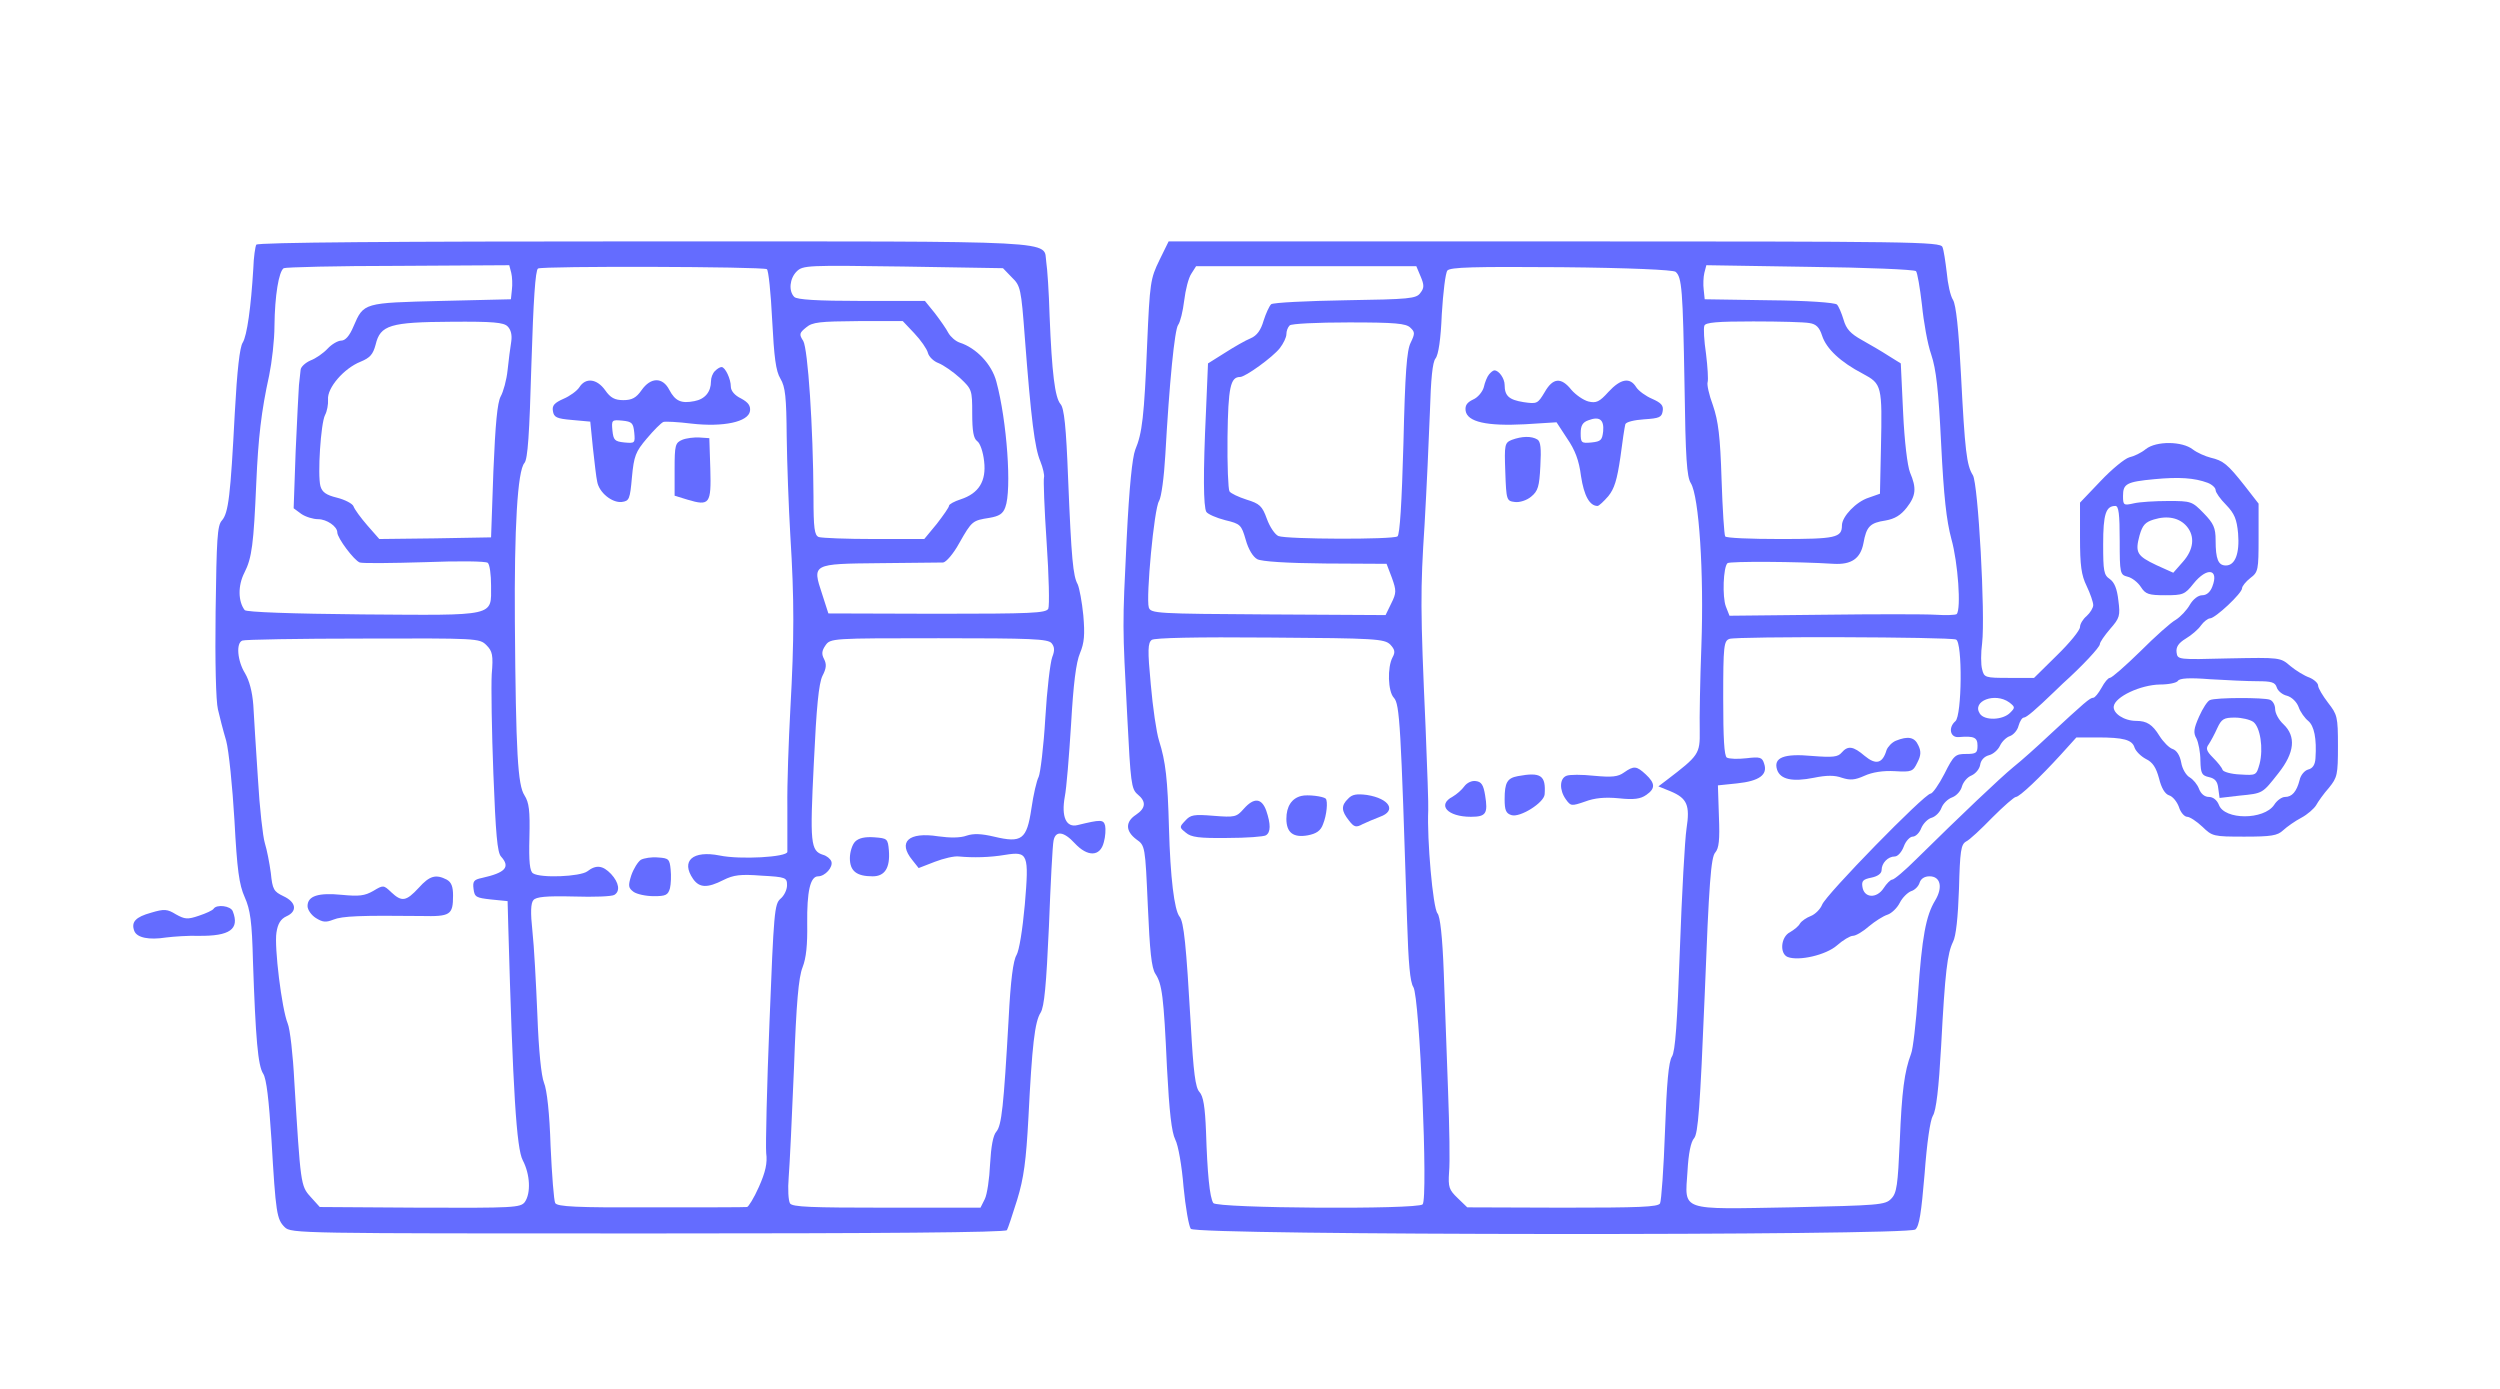 <?xml version="1.0" standalone="no"?>
<!DOCTYPE svg PUBLIC "-//W3C//DTD SVG 20010904//EN"
 "http://www.w3.org/TR/2001/REC-SVG-20010904/DTD/svg10.dtd">
<svg version="1.0" xmlns="http://www.w3.org/2000/svg"
 width="756pt" height="420pt" viewBox="0 0 756 420"
 preserveAspectRatio="xMidYMid meet">
<g transform="translate(0,420) scale(0.1,-0.1)"
fill="#646cff" stroke="none">
<path d="M775 3460 c-3 -5 -8 -38 -9 -72 -7 -117 -19 -203 -32 -224 -9 -13
-17 -84 -24 -213 -13 -250 -19 -302 -39 -325 -14 -15 -16 -56 -19 -275 -2
-151 1 -272 7 -296 5 -22 16 -65 25 -95 8 -30 19 -139 25 -241 8 -149 14 -194
31 -232 17 -38 22 -74 25 -194 8 -234 15 -316 31 -340 10 -16 17 -78 25 -200
13 -223 16 -240 40 -264 19 -19 43 -19 1098 -19 706 0 1082 3 1086 10 3 5 17
47 31 92 20 65 27 118 34 248 11 219 19 290 37 318 11 18 17 83 25 260 5 131
11 247 14 260 6 31 31 28 64 -8 39 -42 77 -41 88 3 5 17 6 40 4 50 -5 19 -13
19 -83 2 -35 -9 -50 25 -39 86 5 24 13 123 19 219 7 122 15 187 27 215 13 31
15 56 10 114 -4 41 -12 83 -17 94 -14 25 -19 75 -29 320 -6 157 -12 213 -23
225 -17 20 -26 94 -33 267 -2 72 -7 144 -10 162 -10 67 73 63 -1216 63 -754 0
-1169 -3 -1173 -10z m771 -85 c3 -12 4 -36 2 -51 l-3 -29 -211 -5 c-235 -6
-234 -5 -265 -77 -12 -29 -25 -43 -37 -43 -10 0 -29 -11 -41 -24 -13 -14 -36
-30 -52 -36 -16 -7 -30 -20 -30 -29 -1 -9 -3 -29 -5 -46 -1 -16 -6 -107 -10
-201 l-6 -171 23 -17 c13 -9 36 -16 51 -16 26 0 58 -22 58 -40 0 -17 51 -85
68 -91 9 -3 98 -2 197 1 102 4 184 3 190 -2 6 -5 10 -36 10 -69 0 -94 19 -90
-388 -87 -217 2 -352 7 -357 13 -20 26 -21 74 -1 113 23 45 28 87 36 272 6
136 15 216 39 325 8 39 16 106 16 150 1 91 13 164 28 174 6 3 161 7 346 7
l336 2 6 -23z m773 11 c5 -3 12 -72 16 -153 6 -114 11 -155 25 -178 15 -25 18
-56 19 -175 1 -80 6 -215 11 -300 12 -193 12 -309 0 -525 -5 -93 -10 -226 -9
-295 0 -69 0 -130 0 -136 -1 -16 -143 -24 -205 -11 -81 16 -118 -16 -80 -71
19 -27 43 -28 92 -3 30 15 51 18 115 13 74 -4 77 -6 77 -29 0 -14 -9 -32 -20
-41 -18 -16 -20 -41 -33 -372 -8 -195 -12 -374 -10 -397 4 -30 -2 -57 -22
-102 -15 -34 -32 -61 -36 -61 -5 -1 -136 -1 -291 -1 -226 -1 -283 2 -289 13
-4 7 -10 85 -14 172 -3 98 -11 171 -20 192 -8 20 -16 96 -20 206 -4 95 -10
209 -15 253 -6 55 -5 84 3 93 8 10 39 13 121 11 62 -2 117 0 124 5 18 11 14
37 -10 63 -25 26 -45 29 -72 8 -22 -16 -141 -21 -164 -6 -10 6 -13 35 -11 109
2 81 -1 105 -15 127 -20 31 -26 124 -29 525 -2 282 8 457 29 480 10 12 15 86
21 298 6 195 12 285 20 290 13 8 678 6 692 -2z m741 -25 c26 -25 28 -34 39
-181 19 -248 30 -335 47 -375 8 -20 13 -42 11 -49 -2 -6 1 -94 8 -196 7 -102
9 -192 5 -201 -8 -13 -49 -15 -337 -15 l-328 1 -19 59 c-30 91 -31 91 175 93
96 1 182 2 191 2 9 1 31 26 49 59 38 67 40 68 91 76 29 5 41 12 48 32 20 52 5
262 -27 380 -14 53 -61 102 -111 118 -12 4 -27 17 -34 29 -6 12 -25 39 -41 60
l-30 37 -192 0 c-135 0 -195 4 -203 12 -18 18 -14 56 7 77 19 19 33 19 322 15
l302 -5 27 -28z m-1525 -148 c10 -10 14 -26 11 -46 -3 -18 -8 -57 -11 -86 -3
-30 -13 -66 -21 -80 -10 -19 -16 -82 -22 -226 l-7 -200 -169 -3 -169 -2 -36
41 c-20 23 -39 49 -42 58 -3 8 -26 20 -50 26 -33 8 -45 17 -50 35 -9 34 1 190
14 215 6 11 10 32 9 47 -3 35 48 94 98 114 29 12 38 22 46 52 14 59 44 68 228
69 127 1 159 -2 171 -14z m1230 -21 c19 -20 38 -47 41 -59 3 -12 18 -26 32
-31 15 -6 44 -26 65 -45 36 -34 37 -36 37 -107 0 -54 4 -76 15 -84 9 -6 18
-33 21 -61 7 -60 -16 -97 -71 -115 -19 -6 -35 -15 -35 -19 0 -5 -17 -29 -37
-55 l-38 -46 -152 0 c-83 0 -158 3 -167 6 -13 5 -16 26 -16 123 -1 211 -17
446 -31 470 -13 20 -12 24 9 41 19 16 41 18 157 19 l135 0 35 -37z m-1294
-943 c18 -18 21 -30 16 -88 -2 -36 0 -172 5 -301 7 -182 12 -238 23 -250 29
-32 14 -49 -58 -65 -24 -5 -28 -10 -25 -33 3 -25 8 -27 53 -32 l50 -5 2 -75
c14 -501 25 -674 44 -709 22 -42 25 -99 6 -126 -13 -17 -34 -18 -317 -17
l-303 2 -28 31 c-30 33 -30 39 -49 349 -4 80 -13 159 -20 175 -18 44 -41 232
-34 275 4 27 13 41 30 49 34 15 30 43 -9 61 -29 14 -33 20 -38 70 -4 30 -12
71 -18 90 -6 19 -16 107 -21 195 -6 88 -12 188 -14 223 -3 40 -12 74 -25 96
-23 37 -28 92 -8 99 6 3 171 6 365 6 345 1 352 1 373 -20z m1709 6 c9 -11 10
-22 2 -42 -6 -16 -16 -99 -21 -185 -5 -86 -15 -166 -20 -177 -6 -11 -16 -54
-22 -96 -14 -94 -29 -105 -113 -85 -38 9 -62 10 -83 3 -19 -7 -50 -7 -86 -2
-90 14 -123 -17 -78 -72 l19 -24 49 19 c26 10 59 18 73 16 43 -4 93 -3 140 5
69 11 72 3 59 -151 -7 -77 -17 -138 -25 -152 -10 -16 -18 -76 -24 -195 -15
-263 -21 -320 -37 -339 -10 -11 -16 -45 -19 -98 -2 -45 -9 -92 -16 -106 l-13
-26 -284 0 c-229 0 -285 2 -292 13 -5 8 -7 43 -4 79 3 36 10 184 16 330 7 198
14 275 26 305 11 28 15 68 14 132 -1 97 9 143 33 143 21 0 46 28 40 45 -3 8
-14 17 -25 20 -38 12 -40 35 -28 277 8 171 15 241 26 264 12 23 13 35 5 51 -8
15 -7 25 4 41 15 22 19 22 343 22 280 0 330 -2 341 -15z"/>
<path d="M2162 3078 c-7 -7 -12 -20 -12 -31 0 -32 -18 -54 -50 -60 -40 -8 -58
0 -76 34 -20 39 -56 39 -84 -1 -16 -23 -29 -30 -55 -30 -26 0 -39 7 -55 30
-25 35 -59 39 -78 9 -7 -11 -29 -27 -48 -35 -27 -12 -35 -20 -32 -37 3 -19 11
-23 58 -27 l55 -5 8 -80 c5 -44 10 -90 13 -102 6 -33 45 -64 74 -61 23 3 25 8
31 75 6 64 11 77 45 117 21 25 43 47 50 50 6 2 45 0 85 -5 96 -11 172 5 177
38 2 16 -5 26 -27 38 -19 9 -31 23 -31 36 0 23 -17 59 -28 59 -5 0 -13 -5 -20
-12z m-244 -186 c3 -32 2 -33 -30 -30 -29 3 -33 7 -36 36 -3 32 -2 33 30 30
29 -3 33 -7 36 -36z"/>
<path d="M2063 2870 c-21 -9 -23 -16 -23 -89 l0 -80 39 -12 c67 -20 72 -13 69
93 l-3 93 -30 2 c-16 1 -40 -2 -52 -7z"/>
<path d="M1938 1600 c-9 -6 -22 -27 -29 -47 -10 -32 -9 -38 7 -50 10 -7 37
-13 61 -13 36 0 43 3 49 24 3 13 4 38 2 57 -3 31 -6 34 -38 36 -19 2 -43 -2
-52 -7z"/>
<path d="M1266 1515 c-38 -41 -51 -43 -83 -13 -23 22 -24 22 -54 4 -26 -15
-43 -17 -95 -12 -71 7 -104 -3 -104 -34 0 -11 11 -27 25 -36 21 -13 30 -14 53
-5 27 11 82 13 266 11 88 -2 96 3 96 62 0 27 -5 40 -19 48 -33 17 -52 12 -85
-25z"/>
<path d="M2586 1655 c-9 -9 -16 -32 -16 -50 0 -39 20 -55 69 -55 37 0 53 26
49 78 -3 36 -5 37 -44 40 -28 2 -47 -2 -58 -13z"/>
<path d="M3506 3413 c-27 -55 -29 -68 -37 -253 -9 -221 -15 -270 -36 -320 -9
-24 -18 -110 -26 -270 -13 -269 -13 -254 2 -540 10 -196 12 -216 31 -232 27
-22 25 -42 -5 -62 -32 -21 -32 -49 1 -74 27 -19 27 -20 35 -201 6 -137 11
-188 23 -206 20 -31 25 -65 35 -285 7 -133 14 -194 25 -216 9 -17 20 -80 25
-143 6 -62 16 -119 22 -127 16 -20 2166 -21 2191 -2 12 10 18 50 28 168 7 95
17 163 25 176 10 15 18 84 25 210 12 228 19 281 36 316 9 17 15 74 18 160 3
115 6 134 21 143 11 5 46 38 80 73 34 34 66 62 71 62 11 0 73 59 136 128 l47
52 63 0 c80 0 106 -7 113 -31 4 -11 19 -26 34 -34 21 -10 31 -26 40 -59 7 -29
18 -47 30 -51 11 -3 24 -19 30 -35 5 -17 17 -30 25 -30 8 0 29 -14 46 -30 30
-29 33 -30 127 -30 81 0 100 3 117 19 12 11 36 28 55 38 19 10 39 28 45 38 6
11 23 35 39 53 25 31 27 39 27 126 0 89 -2 95 -30 131 -16 21 -30 44 -30 52 0
7 -12 18 -26 24 -15 5 -41 21 -58 35 -30 26 -31 26 -186 23 -154 -4 -155 -4
-158 18 -2 16 5 28 28 42 17 10 38 28 46 40 8 11 21 21 27 21 16 0 97 76 97
91 0 6 11 20 25 31 24 18 25 24 25 122 l0 103 -42 54 c-52 66 -65 76 -103 85
-16 4 -41 15 -54 25 -32 25 -110 26 -142 1 -13 -11 -36 -22 -50 -25 -14 -4
-53 -36 -87 -72 l-62 -65 0 -105 c0 -86 4 -114 20 -147 11 -23 20 -49 20 -58
0 -8 -9 -23 -20 -33 -11 -9 -20 -24 -20 -33 0 -10 -31 -48 -70 -86 l-69 -68
-75 0 c-73 0 -76 1 -82 26 -4 14 -4 50 0 79 10 85 -12 483 -28 508 -19 30 -24
73 -36 305 -7 138 -15 210 -24 225 -8 12 -16 49 -19 83 -4 33 -9 68 -13 77 -6
16 -93 17 -1173 17 l-1167 0 -28 -57z m790 -49 c11 -26 11 -35 -1 -50 -12 -17
-32 -19 -226 -22 -117 -2 -218 -7 -225 -12 -6 -6 -16 -28 -23 -50 -8 -28 -20
-45 -39 -53 -15 -6 -50 -26 -78 -44 l-51 -32 -6 -143 c-9 -190 -8 -290 1 -306
5 -7 30 -18 57 -25 46 -11 49 -14 62 -59 8 -29 22 -52 35 -59 13 -7 89 -12
206 -13 l185 -1 16 -42 c14 -39 14 -46 -2 -78 l-17 -35 -355 2 c-338 2 -355 3
-361 21 -9 29 16 300 31 322 7 12 15 71 19 140 12 215 28 380 39 393 6 8 14
40 18 73 4 33 13 69 22 82 l14 22 333 0 333 0 13 -31z m771 14 c19 -16 22 -54
27 -344 3 -220 7 -276 19 -295 25 -40 40 -272 32 -492 -4 -105 -6 -221 -5
-257 1 -70 -3 -75 -100 -149 l-25 -19 37 -15 c50 -21 59 -42 48 -113 -5 -33
-14 -196 -20 -364 -8 -224 -14 -310 -24 -325 -10 -15 -16 -81 -21 -225 -4
-113 -11 -211 -15 -219 -6 -11 -62 -13 -295 -13 l-288 1 -29 28 c-26 25 -29
33 -26 78 3 28 1 138 -3 245 -4 107 -10 269 -13 359 -4 108 -11 170 -19 179
-14 17 -32 224 -28 312 1 14 -3 126 -8 250 -16 359 -16 414 -3 615 6 105 13
257 16 338 3 102 8 152 17 163 9 11 16 59 19 134 4 65 11 125 17 132 9 10 78
12 345 10 206 -2 338 -8 345 -14z m727 2 c4 -4 12 -50 18 -102 5 -51 17 -119
28 -150 15 -45 22 -106 30 -270 8 -160 16 -232 31 -288 20 -71 30 -212 16
-227 -4 -3 -33 -4 -64 -2 -32 2 -185 2 -340 0 l-283 -3 -11 28 c-11 29 -8 119
5 131 6 6 213 5 321 -2 54 -3 81 16 90 62 9 51 20 62 67 69 28 5 46 16 64 39
28 36 30 59 10 106 -8 20 -17 95 -21 182 l-7 148 -37 23 c-20 13 -56 34 -81
48 -34 19 -47 33 -55 61 -6 20 -15 41 -20 46 -6 6 -90 12 -205 13 l-195 3 -3
29 c-2 15 -1 39 2 51 l6 23 312 -5 c172 -2 317 -8 322 -13z m-1529 -171 c14
-13 14 -18 1 -45 -12 -23 -17 -92 -22 -304 -5 -182 -11 -277 -18 -282 -14 -10
-335 -9 -360 1 -10 4 -26 27 -35 52 -14 39 -22 46 -61 58 -25 8 -48 19 -52 25
-4 6 -7 80 -6 165 2 151 9 181 38 181 16 0 99 60 120 87 11 14 20 33 20 42 0
10 4 21 10 27 5 5 81 9 179 9 140 0 173 -3 186 -16z m1207 14 c20 -3 30 -13
38 -38 13 -40 56 -80 123 -115 58 -31 59 -36 55 -224 l-3 -139 -34 -12 c-38
-12 -81 -57 -81 -84 0 -37 -19 -41 -186 -41 -90 0 -165 3 -167 8 -3 4 -8 81
-11 172 -4 131 -10 177 -26 224 -12 32 -19 64 -16 71 2 7 0 45 -5 85 -6 40 -8
78 -5 85 3 10 39 13 148 13 79 0 155 -2 170 -5z m1204 -483 c13 -5 24 -15 24
-22 0 -7 14 -27 32 -45 25 -26 32 -43 36 -86 5 -61 -9 -97 -37 -97 -23 0 -31
19 -31 76 0 38 -6 51 -36 82 -35 36 -38 37 -107 37 -40 0 -87 -3 -104 -7 -31
-7 -33 -6 -33 22 0 37 10 43 95 51 74 7 121 4 161 -11z m-266 -174 c0 -101 1
-104 24 -110 13 -3 31 -17 40 -31 14 -22 24 -25 74 -25 53 0 59 2 85 35 41 51
78 45 57 -9 -6 -16 -17 -26 -30 -26 -13 0 -28 -12 -38 -29 -9 -16 -28 -36 -42
-45 -15 -8 -63 -51 -108 -96 -45 -44 -86 -80 -92 -80 -5 0 -16 -13 -25 -30 -9
-16 -20 -30 -25 -30 -10 0 -26 -14 -135 -115 -35 -33 -83 -76 -107 -95 -40
-33 -156 -143 -292 -277 -35 -35 -68 -63 -74 -63 -5 0 -17 -12 -26 -26 -21
-32 -59 -30 -64 4 -3 18 2 23 27 28 20 4 31 13 31 23 0 21 19 41 40 41 9 0 21
14 27 30 6 17 19 30 27 30 9 0 21 12 26 26 6 14 20 28 31 31 11 3 25 16 30 30
5 13 19 27 33 32 13 5 26 20 29 33 4 13 16 28 29 33 13 6 24 20 26 32 2 14 12
25 26 29 13 3 28 16 34 29 6 13 20 26 30 29 11 4 23 18 26 31 4 14 11 25 16
25 8 0 36 24 93 79 7 7 18 17 25 24 59 53 112 110 112 119 0 6 14 26 31 46 29
33 31 40 25 86 -4 36 -12 55 -26 65 -18 12 -20 24 -20 105 0 91 8 116 37 116
10 0 13 -25 13 -104z m203 42 c25 -30 21 -70 -12 -107 l-29 -33 -51 23 c-59
28 -65 38 -51 90 9 31 17 40 43 48 42 13 78 5 100 -21z m-2409 -357 c14 -15
16 -23 7 -39 -16 -30 -14 -103 4 -122 18 -19 21 -84 40 -674 4 -129 9 -186 19
-201 19 -28 45 -640 28 -657 -16 -16 -623 -12 -633 4 -11 17 -18 90 -22 216
-3 75 -8 107 -20 120 -12 13 -18 58 -26 202 -14 244 -21 312 -34 328 -16 20
-28 119 -32 267 -4 149 -10 202 -30 265 -8 25 -19 101 -25 170 -10 105 -9 126
3 135 9 6 131 9 358 7 319 -2 345 -4 363 -21z m1711 15 c20 -7 18 -231 -2
-247 -22 -19 -16 -50 10 -48 47 4 57 -1 57 -26 0 -22 -4 -25 -35 -25 -32 0
-37 -4 -65 -60 -17 -33 -36 -60 -42 -60 -18 0 -317 -306 -328 -336 -5 -13 -21
-29 -34 -34 -13 -5 -28 -15 -33 -23 -4 -8 -18 -19 -30 -26 -28 -14 -32 -65 -7
-75 34 -13 116 6 149 35 18 16 40 29 48 29 9 0 31 13 49 29 18 15 43 31 56 35
12 4 29 20 37 36 8 16 24 31 34 35 11 3 23 15 26 26 4 12 15 19 30 19 33 0 41
-33 17 -73 -28 -46 -40 -110 -52 -285 -6 -84 -15 -165 -21 -179 -20 -53 -28
-113 -34 -263 -6 -134 -9 -158 -26 -175 -18 -19 -37 -20 -302 -26 -341 -6
-322 -13 -314 109 3 54 10 89 20 100 12 14 18 92 32 432 13 340 19 418 32 432
11 13 14 37 11 110 l-3 93 58 6 c67 7 93 26 82 59 -6 20 -12 22 -54 17 -26 -3
-52 -2 -59 2 -8 5 -11 58 -11 180 0 159 2 173 19 179 22 8 664 6 685 -2z m911
-126 c43 0 54 -3 59 -19 3 -10 17 -22 31 -25 14 -4 29 -18 35 -34 5 -15 19
-34 29 -42 18 -15 26 -53 22 -113 -1 -20 -9 -31 -22 -34 -11 -3 -23 -17 -26
-32 -9 -35 -23 -51 -44 -51 -10 0 -25 -11 -33 -24 -31 -46 -150 -46 -167 0 -6
15 -18 24 -30 24 -13 0 -24 9 -30 24 -5 14 -18 29 -28 35 -11 6 -23 26 -26 45
-4 22 -14 37 -26 41 -10 3 -28 21 -40 40 -21 34 -38 45 -70 45 -37 0 -71 23
-68 44 4 29 81 65 140 66 26 0 50 5 54 11 5 8 34 10 97 5 50 -3 114 -6 143 -6z
m-750 -64 c18 -14 18 -16 3 -31 -22 -23 -78 -25 -92 -3 -25 38 46 65 89 34z"/>
<path d="M4503 3068 c-6 -7 -13 -25 -16 -39 -4 -14 -18 -31 -32 -37 -19 -9
-25 -18 -23 -34 5 -34 64 -47 179 -41 l96 6 32 -49 c24 -35 36 -66 42 -114 9
-59 26 -90 50 -90 4 0 18 13 32 29 19 23 27 50 37 118 6 48 13 93 15 100 2 7
27 13 57 15 46 3 53 6 56 25 3 17 -5 25 -32 37 -19 8 -41 24 -48 35 -19 31
-47 26 -84 -14 -27 -30 -37 -35 -61 -29 -15 4 -38 20 -51 35 -31 39 -56 37
-81 -7 -21 -35 -23 -36 -64 -30 -44 7 -57 19 -57 52 0 19 -17 44 -31 44 -4 0
-11 -6 -16 -12z m345 -172 c-3 -27 -7 -31 -35 -34 -31 -3 -33 -1 -33 28 0 23
6 33 23 39 34 13 48 2 45 -33z"/>
<path d="M4572 2870 c-22 -9 -23 -14 -20 -97 3 -86 4 -88 29 -91 14 -2 36 5
49 16 21 17 25 31 28 92 3 54 1 75 -9 81 -18 11 -47 10 -77 -1z"/>
<path d="M4911 1864 c-18 -13 -36 -15 -90 -10 -37 4 -75 4 -84 0 -21 -8 -22
-43 -2 -71 15 -21 17 -21 58 -7 29 11 60 14 102 10 46 -5 66 -2 83 10 28 19
28 35 -1 62 -28 26 -36 27 -66 6z"/>
<path d="M4590 1853 c-32 -6 -40 -19 -40 -70 0 -33 4 -43 21 -48 25 -8 98 37
100 63 4 57 -11 68 -81 55z"/>
<path d="M4428 1822 c-7 -10 -23 -24 -35 -31 -48 -25 -16 -61 55 -61 46 0 52
10 43 65 -5 31 -11 41 -28 43 -12 2 -27 -5 -35 -16z"/>
<path d="M3935 1793 c-29 -7 -45 -32 -45 -69 0 -42 21 -58 65 -50 26 5 39 14
46 34 11 27 15 69 8 77 -8 7 -55 13 -74 8z"/>
<path d="M4077 1785 c-22 -21 -21 -37 2 -66 16 -21 22 -22 42 -11 13 6 36 16
52 22 51 18 29 55 -39 66 -31 4 -45 2 -57 -11z"/>
<path d="M3761 1754 c-22 -25 -27 -26 -91 -21 -60 5 -70 3 -86 -15 -18 -19
-18 -20 2 -36 16 -14 41 -17 125 -16 58 0 111 4 117 8 15 9 15 34 1 75 -14 38
-37 40 -68 5z"/>
<path d="M5733 1960 c-12 -5 -24 -18 -28 -28 -12 -41 -32 -46 -66 -18 -35 30
-51 32 -70 10 -11 -13 -26 -15 -89 -10 -86 8 -118 -5 -106 -42 10 -29 46 -37
111 -24 39 8 63 8 85 0 25 -8 39 -7 68 6 24 11 57 16 92 14 51 -3 55 -1 68 26
11 21 12 34 3 52 -11 25 -31 29 -68 14z"/>
<path d="M6683 2083 c-7 -2 -22 -25 -33 -50 -16 -36 -18 -49 -8 -66 6 -12 12
-42 12 -67 1 -39 4 -45 26 -50 18 -4 26 -13 28 -34 l4 -29 60 7 c72 7 69 6
118 68 49 62 54 111 15 148 -14 13 -25 33 -25 46 0 12 -7 25 -16 28 -18 7
-163 7 -181 -1z m131 -66 c21 -16 31 -80 19 -127 -10 -35 -10 -35 -59 -32 -27
1 -51 8 -53 14 -2 7 -15 23 -29 37 -20 20 -22 28 -13 40 6 9 18 31 26 49 13
28 20 32 53 32 21 0 46 -6 56 -13z"/>
<path d="M646 1452 c-3 -5 -23 -14 -44 -21 -35 -12 -43 -11 -70 4 -26 16 -35
17 -75 5 -47 -13 -61 -28 -51 -55 8 -21 45 -28 96 -20 24 3 68 6 99 5 94 -1
124 20 103 74 -6 17 -49 22 -58 8z"/>
</g>
</svg>
